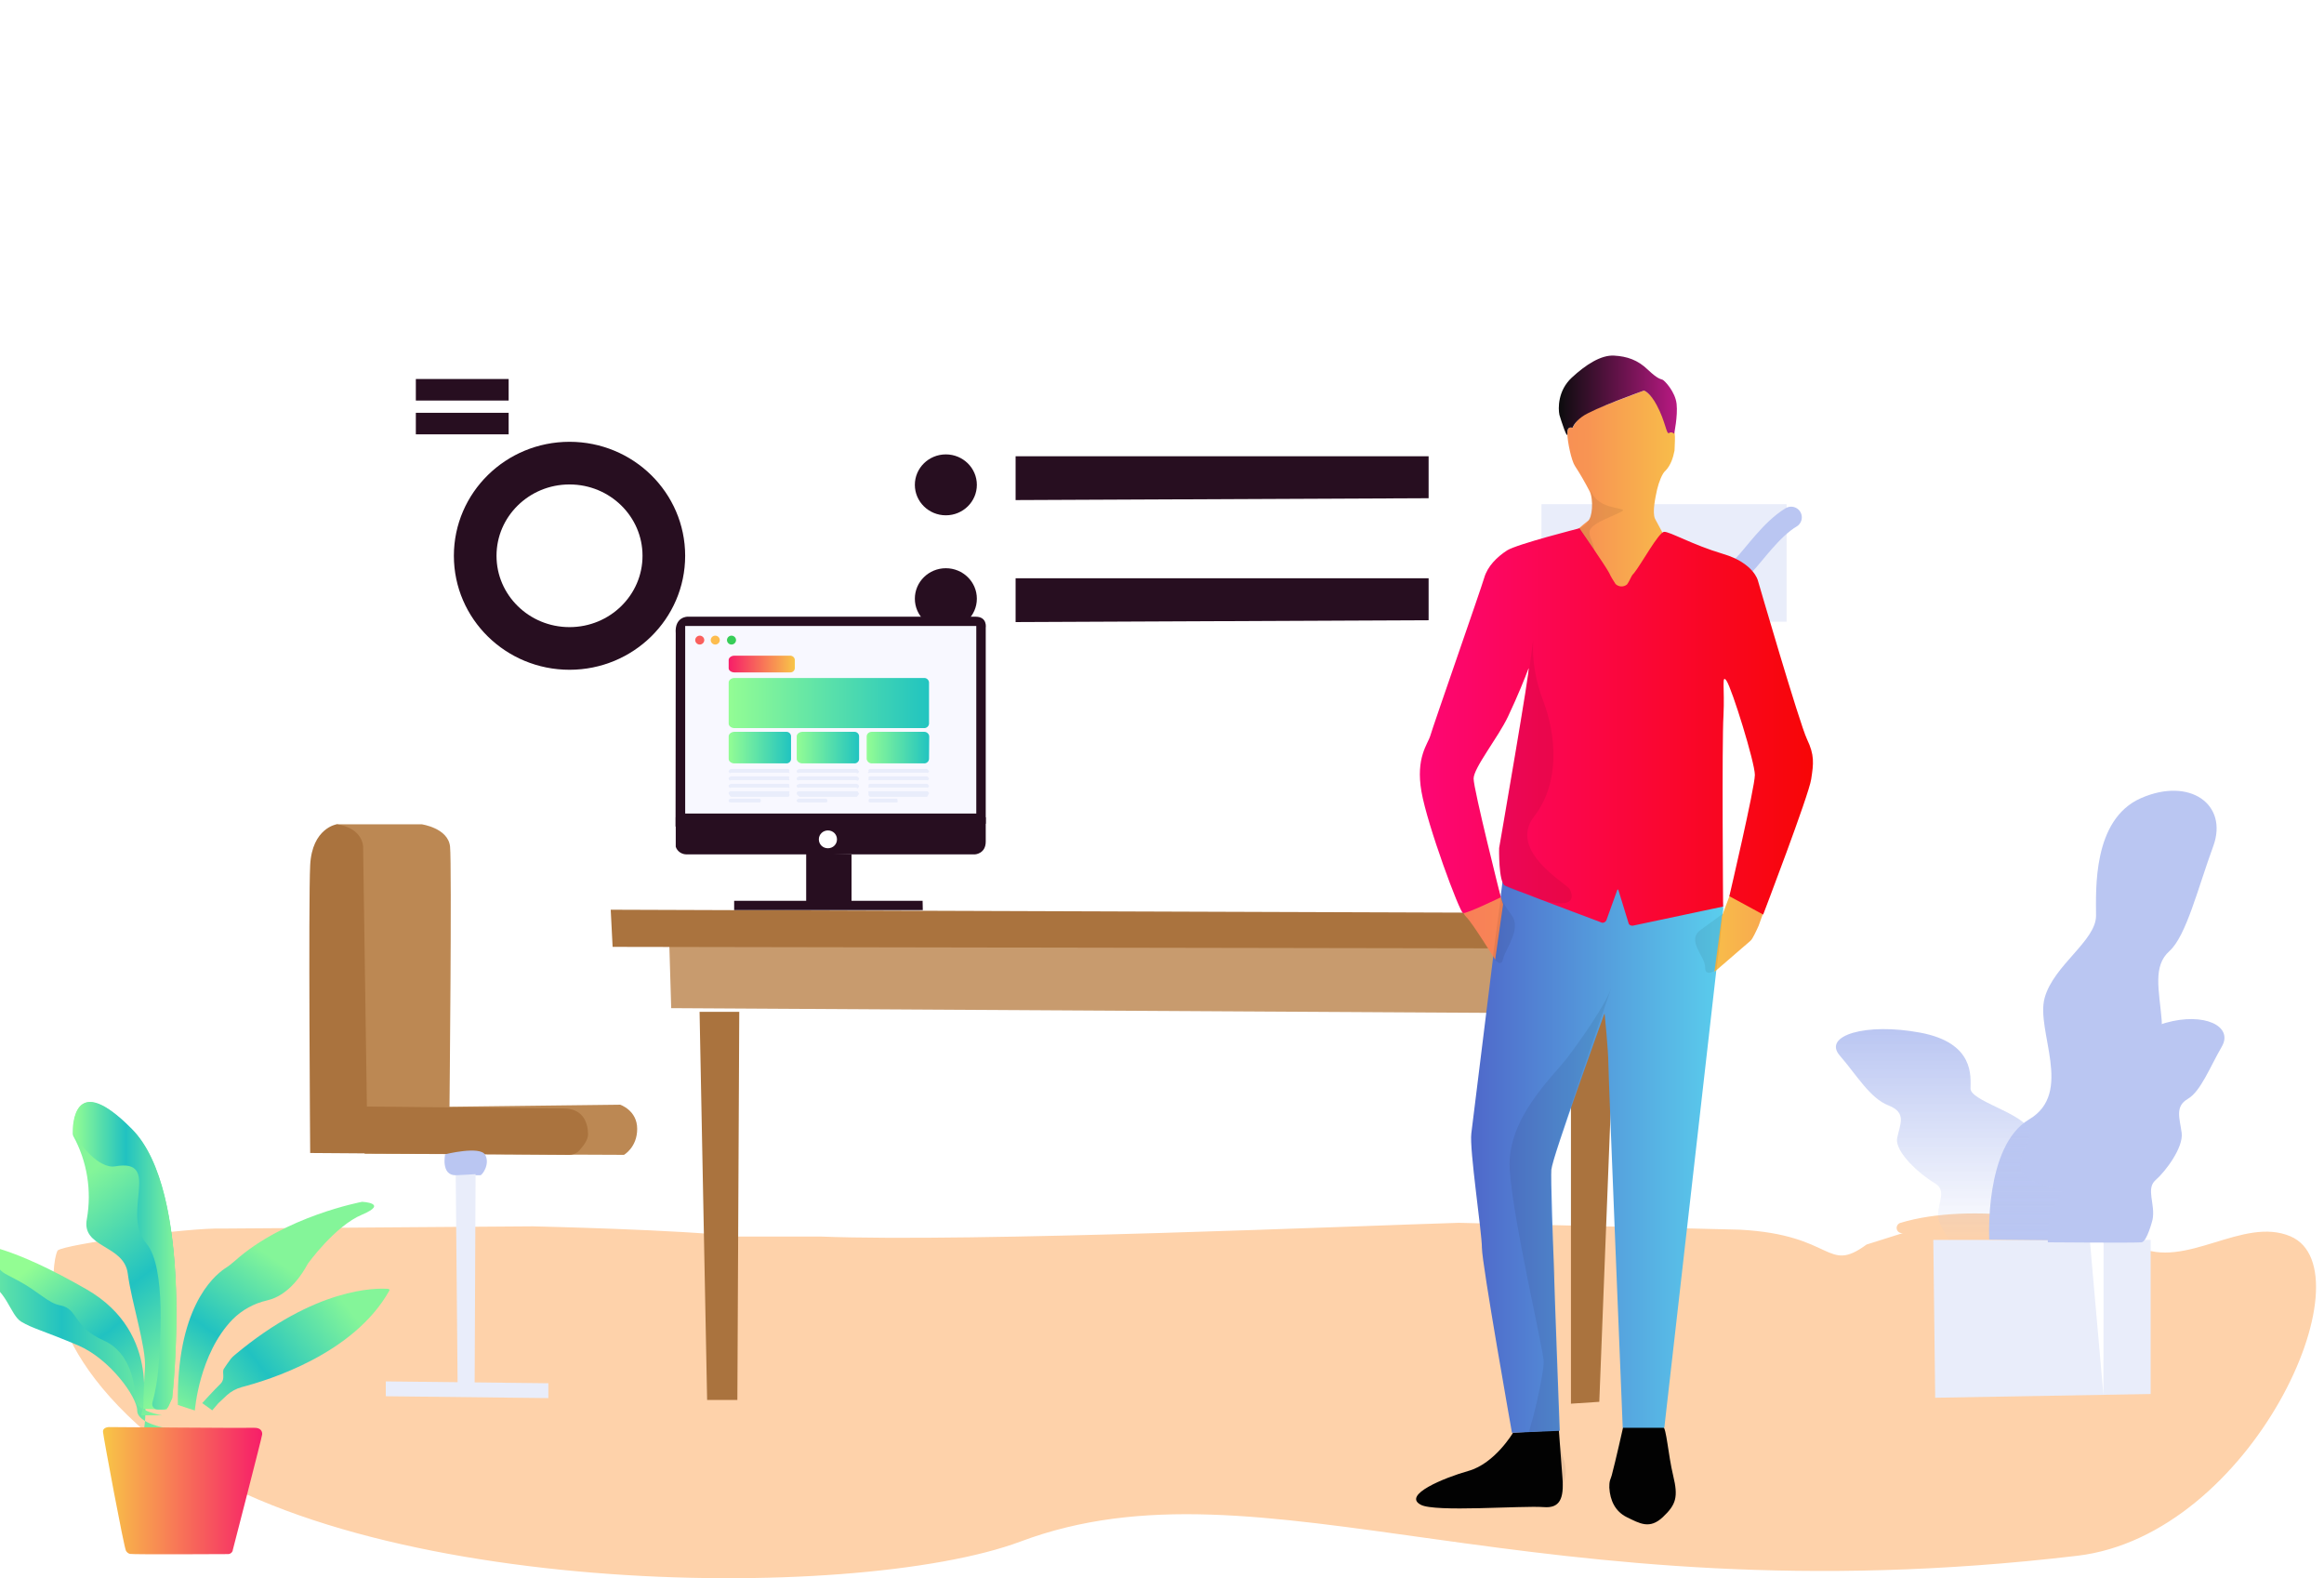 <svg width="327" height="222" viewBox="0 0 327 222" fill="none" xmlns="http://www.w3.org/2000/svg">
<g clip-path="url(#clip0_2_319)">
<path d="M10.08 99.468C5.266 90.769 3.883 80.609 6.25 70.996C12.979 43.752 32.022 -4.075 82.422 2.69C152.37 12.094 172.716 14.445 201.413 5.616C230.11 -3.213 279.739 -3.187 295.271 16.77C304.686 28.863 336.521 83.116 316.202 101.923C295.882 120.73 326.043 157.926 326.973 177.673C327.904 197.42 298.888 199.98 262.398 200.581C225.908 201.182 13.936 194.338 13.936 194.338C13.936 194.338 -13.245 148.313 8.298 131.884C21.623 121.696 15.639 109.524 10.08 99.468V99.468Z" fill="white" fill-opacity="0.18"/>
<path d="M31.277 172.815C26.623 172.658 9.149 175.009 8.112 175.897C7.846 176.132 4.016 187.312 20.851 201.73C47.767 224.821 120.162 225.605 143.619 216.828C177.662 204.081 214.977 227.982 292.292 218.839C317 215.914 333.516 178.744 322.293 173.912C315.564 171.038 307.505 178.666 300.75 175.322C292.957 171.456 277.185 169.053 267.425 172.005C267.026 172.109 266.786 172.527 266.893 172.919C266.999 173.285 267.371 173.52 267.77 173.442L262.637 175.061C256.919 179.24 258.196 173.677 244.791 172.971L205.269 172.005C191.147 172.423 136.758 174.774 115.481 173.938H103.778C95.959 172.971 75.719 172.527 74.975 172.501L31.277 172.815V172.815Z" fill="#FED2AA"/>
<path d="M47.368 115.95H59.336C59.336 115.95 63.059 116.472 63.325 119.084C63.592 121.696 63.246 155.679 63.246 155.679L87.262 155.392C87.262 155.392 89.656 156.176 89.656 158.788C89.656 161.4 87.794 162.445 87.794 162.445L51.304 162.288L47.368 115.95" fill="#BC8853"/>
<path d="M47.368 115.95C47.368 115.95 43.91 116.472 43.644 121.696C43.378 126.921 43.644 162.184 43.644 162.184L80.108 162.445C80.64 162.445 81.145 162.236 81.491 161.844C82.023 161.269 82.741 160.381 82.741 159.571C82.741 158.161 82.209 155.915 79.283 155.915C76.358 155.915 51.623 155.653 51.623 155.653L51.091 119.084C51.091 119.11 51.091 116.472 47.368 115.95V115.95Z" fill="#AA733E"/>
<path d="M62.634 162.366C62.634 162.366 61.996 165.318 64.123 165.318H67.581C67.847 165.318 68.99 163.751 68.272 162.445C67.554 161.139 62.634 162.366 62.634 162.366Z" fill="#BAC6F2"/>
<path d="M64.123 165.344L64.389 194.834H66.783L66.916 165.161L64.123 165.344Z" fill="#E9EDFA"/>
<path d="M54.283 194.312L77.156 194.573V196.663L54.283 196.402V194.312Z" fill="#E9EDFA"/>
<path d="M99.496 196.924L98.433 142.332H104.018L103.752 196.924H99.496ZM221.041 142.593H227.158L225.03 197.185L221.041 197.447V142.593Z" fill="#AA733E"/>
<path d="M94.177 132.928L94.443 141.809L229.818 142.593L229.977 132.667L94.177 132.928Z" fill="#C89B6E"/>
<path d="M85.932 127.965L238.062 128.488V133.451L86.198 133.19L85.932 127.965Z" fill="#AA733E"/>
<path d="M272.026 174.408L272.292 196.611L302.611 196.088V174.408H272.026Z" fill="#E9EDFA"/>
<path d="M295.962 196.193L295.989 174.408H294.047" fill="white"/>
<path d="M279.898 174.356C279.898 174.356 279.18 161.191 285.51 157.456C291.84 153.72 286.414 144.996 287.691 140.373C288.967 135.749 294.925 132.354 294.925 128.801C294.925 125.249 294.393 115.271 301.255 112.267C308.117 109.263 313.569 113.155 311.415 119.032C309.26 124.909 307.611 131.675 305.244 133.79C302.877 135.906 303.808 139.302 304.154 143.403C304.5 147.504 301.255 154.243 299.446 156.75C297.638 159.258 299.446 163.516 298.914 167.956C298.914 167.956 297.93 174.173 296.92 174.382C295.909 174.591 279.898 174.356 279.898 174.356V174.356Z" fill="#BAC6F2"/>
<path d="M294.047 174.774C294.047 174.774 294.845 168.505 287.771 166.729C280.696 164.952 286.76 160.799 285.35 158.605C283.941 156.411 277.265 154.791 277.265 153.12C277.265 151.448 277.877 146.694 270.191 145.257C262.504 143.821 256.44 145.675 258.861 148.47C261.281 151.265 263.116 154.478 265.722 155.497C268.329 156.515 267.345 158.109 266.946 160.068C266.547 162.027 270.191 165.24 272.212 166.415C274.233 167.591 272.212 169.628 272.824 171.744C272.824 171.744 273.941 174.695 275.031 174.8C276.122 174.904 294.047 174.774 294.047 174.774V174.774Z" fill="url(#paint0_linear_2_319)"/>
<path d="M288.143 174.748C288.143 174.748 287.584 168.191 292.505 166.337C297.425 164.482 293.223 160.146 294.18 157.847C295.138 155.549 299.819 153.877 299.819 152.101C299.819 150.325 299.393 145.388 304.739 143.873C310.085 142.358 314.314 144.317 312.611 147.242C310.909 150.168 309.659 153.511 307.824 154.582C305.989 155.653 306.707 157.325 306.973 159.362C307.239 161.4 304.712 164.769 303.303 165.997C301.893 167.225 303.303 169.367 302.877 171.561C302.877 171.561 302.106 174.643 301.335 174.748C300.563 174.852 288.143 174.748 288.143 174.748V174.748Z" fill="#BAC6F2"/>
<path d="M117.529 48.506L117.715 98.606L259.605 98.397V48.898L117.529 48.506Z" fill="white"/>
<path d="M142.901 64.179V70.343L201.014 70.082V64.179H142.901ZM142.901 81.34V87.504L201.014 87.243V81.34H142.901Z" fill="#270E20"/>
<path d="M133.087 72.485C135.496 72.485 137.449 70.567 137.449 68.201C137.449 65.835 135.496 63.917 133.087 63.917C130.678 63.917 128.725 65.835 128.725 68.201C128.725 70.567 130.678 72.485 133.087 72.485Z" fill="#270E20"/>
<path d="M133.087 88.497C135.496 88.497 137.449 86.579 137.449 84.213C137.449 81.847 135.496 79.929 133.087 79.929C130.678 79.929 128.725 81.847 128.725 84.213C128.725 86.579 130.678 88.497 133.087 88.497Z" fill="#270E20"/>
<path d="M216.892 70.918H251.387V87.452H216.892V70.918Z" fill="#E9EDFA"/>
<path d="M216.333 86.668C216.333 86.668 219.02 80.896 221.573 81.523C224.126 82.15 224.764 84.788 226.679 83.665C228.594 82.541 229.844 77.996 231.706 77.265C234.366 76.246 235.243 77.37 238.834 79.381C242.424 81.392 243.94 80.948 245.403 79.459C246.759 78.101 249.259 74.418 252.025 72.772" stroke="#BAC6F2" stroke-width="3" stroke-linecap="round" stroke-linejoin="round"/>
<path d="M55.134 49.159H106.465V97.091H55.134V49.159Z" fill="white"/>
<path d="M80.134 91.213C87.464 91.213 93.406 85.378 93.406 78.179C93.406 70.981 87.464 65.145 80.134 65.145C72.805 65.145 66.863 70.981 66.863 78.179C66.863 85.378 72.805 91.213 80.134 91.213Z" stroke="#270E20" stroke-width="6" stroke-linecap="round" stroke-linejoin="round"/>
<path d="M58.512 53.312H71.57V56.342H58.512V53.312ZM58.512 58.066H71.57V61.096H58.512V58.066Z" fill="#270E20"/>
<path d="M96.677 120.181H137.183C137.183 120.181 138.699 120.103 138.699 118.379V114.957H95.081V119.11C95.294 119.764 95.932 120.208 96.677 120.181Z" fill="#270E20"/>
<path d="M95.081 89.098L95.055 116.263L138.699 115.872V88.314C138.699 88.314 138.965 86.747 137.263 86.747H96.73C96.73 86.747 94.895 86.747 95.081 89.098ZM113.433 127.469V119.92L119.816 120.181V126.816L113.433 127.469Z" fill="#270E20"/>
<path d="M103.3 126.712H129.816L129.843 128.018H103.3V126.712Z" fill="#270E20"/>
<path d="M116.491 116.812C117.209 116.812 117.768 117.36 117.768 118.066C117.768 118.771 117.209 119.319 116.491 119.319C115.773 119.319 115.215 118.771 115.215 118.066C115.215 117.36 115.8 116.812 116.491 116.812Z" fill="white"/>
<path d="M96.411 88.053H137.369V114.435H96.411V88.053Z" fill="#F8F8FF"/>
<path d="M98.459 89.411C98.805 89.411 99.097 89.699 99.097 90.038C99.097 90.378 98.805 90.665 98.459 90.665C98.113 90.665 97.821 90.378 97.821 90.038C97.821 89.699 98.113 89.411 98.459 89.411Z" fill="#FA5F5D"/>
<path d="M100.64 89.411C100.986 89.411 101.278 89.699 101.278 90.038C101.278 90.378 100.986 90.665 100.64 90.665C100.294 90.665 100.002 90.378 100.002 90.038C100.002 89.699 100.294 89.411 100.64 89.411Z" fill="#FDBC4E"/>
<path d="M102.927 89.411C103.273 89.411 103.565 89.699 103.565 90.038C103.565 90.378 103.273 90.665 102.927 90.665C102.581 90.665 102.289 90.378 102.289 90.038C102.289 89.699 102.581 89.411 102.927 89.411Z" fill="#37CD58"/>
<path d="M111.837 94.008C111.81 94.348 111.518 94.609 111.172 94.583H103.326C102.927 94.583 102.528 94.322 102.528 94.008V92.833C102.528 92.52 102.901 92.232 103.326 92.232H111.145C111.491 92.206 111.81 92.467 111.837 92.807V94.008Z" fill="url(#paint1_linear_2_319)"/>
<path d="M130.72 101.792C130.694 102.158 130.374 102.445 130.002 102.419H103.326C102.927 102.419 102.528 102.132 102.528 101.792V95.994C102.528 95.654 102.927 95.367 103.326 95.367H130.002C130.374 95.341 130.694 95.628 130.72 95.994V101.792Z" fill="url(#paint2_linear_2_319)"/>
<path d="M111.305 106.755C111.305 107.095 111.012 107.382 110.667 107.382H103.326C102.901 107.382 102.528 107.095 102.528 106.755V103.569C102.528 103.229 102.927 102.942 103.326 102.942H110.614C110.959 102.916 111.278 103.177 111.305 103.543V106.755Z" fill="url(#paint3_linear_2_319)"/>
<path d="M120.88 106.755C120.88 107.095 120.587 107.382 120.241 107.382H112.901C112.475 107.382 112.103 107.095 112.103 106.755V103.569C112.103 103.229 112.502 102.942 112.901 102.942H120.188C120.534 102.916 120.853 103.177 120.88 103.543V106.755Z" fill="url(#paint4_linear_2_319)"/>
<path d="M130.72 106.755C130.694 107.121 130.374 107.408 130.002 107.382H122.715C122.316 107.408 121.997 107.121 121.943 106.755V103.569C121.97 103.177 122.316 102.916 122.715 102.942H130.002C130.374 102.916 130.72 103.203 130.747 103.569L130.72 106.755Z" fill="url(#paint5_linear_2_319)"/>
<path d="M120.88 108.558C120.826 108.688 120.72 108.767 120.587 108.793C120.56 108.793 120.56 108.793 120.534 108.688H112.502C112.342 108.793 112.103 108.688 112.103 108.558V108.453C112.103 108.323 112.342 108.192 112.502 108.166H120.534C120.667 108.192 120.747 108.297 120.773 108.401C120.773 108.427 120.773 108.427 120.853 108.453L120.88 108.558V108.558ZM120.88 109.576C120.826 109.707 120.72 109.812 120.587 109.838C120.587 109.838 120.56 109.838 120.56 109.733H112.502C112.342 109.838 112.103 109.733 112.103 109.576V109.472C112.103 109.341 112.342 109.237 112.502 109.211H120.534C120.667 109.237 120.8 109.341 120.853 109.472L120.88 109.576ZM120.88 110.621C120.826 110.778 120.693 110.882 120.56 110.909V110.778H112.502C112.369 110.856 112.209 110.83 112.129 110.7C112.103 110.673 112.103 110.647 112.103 110.621V110.517C112.103 110.386 112.342 110.308 112.502 110.256H120.534C120.667 110.282 120.8 110.386 120.853 110.517L120.88 110.621ZM120.88 111.64C120.8 111.797 120.693 111.953 120.56 112.084H112.502C112.342 111.953 112.103 111.797 112.103 111.64V111.535C112.103 111.405 112.342 111.248 112.502 111.3H120.534C120.64 111.274 120.747 111.353 120.773 111.457V111.535L120.853 111.562L120.88 111.64V111.64ZM116.411 112.685C116.411 112.815 116.332 112.868 116.172 112.868H112.475C112.316 112.868 112.103 112.815 112.103 112.685V112.58C112.103 112.45 112.316 112.345 112.475 112.345H116.172C116.305 112.345 116.411 112.45 116.411 112.58V112.685ZM130.72 108.558C130.561 108.688 130.587 108.793 130.428 108.688H122.396C122.263 108.793 122.13 108.714 122.13 108.584L122.209 108.558V108.453C122.13 108.323 122.236 108.192 122.396 108.166H130.428C130.587 108.218 130.561 108.323 130.72 108.453V108.558ZM130.72 109.576C130.561 109.707 130.587 109.838 130.428 109.733H122.396C122.236 109.838 122.13 109.733 122.209 109.576V109.472C122.13 109.341 122.236 109.237 122.396 109.211H130.428C130.587 109.263 130.561 109.341 130.72 109.472V109.576ZM130.72 110.621C130.561 110.752 130.587 110.909 130.428 110.778H122.396C122.236 110.882 122.13 110.778 122.209 110.621V110.517C122.13 110.386 122.236 110.308 122.396 110.256H130.428C130.587 110.308 130.561 110.386 130.72 110.517V110.621ZM130.72 111.64C130.561 111.771 130.587 111.953 130.428 112.084H122.396C122.236 111.927 122.13 111.797 122.209 111.64V111.535C122.156 111.483 122.156 111.379 122.209 111.327C122.263 111.3 122.316 111.274 122.369 111.3H130.428C130.587 111.248 130.561 111.405 130.72 111.535V111.64V111.64ZM126.305 112.685C126.305 112.815 126.305 112.868 126.172 112.868H122.449C122.289 112.868 122.209 112.815 122.209 112.685V112.58C122.209 112.45 122.316 112.345 122.449 112.345H126.146C126.305 112.345 126.279 112.45 126.279 112.58L126.305 112.685ZM111.039 108.558C111.145 108.688 111.092 108.793 110.933 108.688H102.874C102.768 108.767 102.635 108.741 102.581 108.662C102.555 108.636 102.555 108.61 102.528 108.558V108.453C102.581 108.297 102.714 108.192 102.874 108.166H110.906C111.066 108.218 111.119 108.323 111.012 108.453L111.039 108.558ZM111.039 109.576C111.145 109.707 111.092 109.838 110.933 109.733H102.874C102.714 109.864 102.581 109.733 102.528 109.576V109.472C102.555 109.341 102.714 109.237 102.874 109.211H110.906C111.066 109.263 111.119 109.341 111.012 109.472L111.039 109.576ZM111.039 110.621C111.145 110.752 111.092 110.909 110.933 110.778H102.874C102.714 110.909 102.581 110.778 102.528 110.621V110.517C102.555 110.386 102.714 110.308 102.874 110.256H110.906C111.066 110.308 111.119 110.386 111.012 110.517L111.039 110.621ZM108.645 111.3H110.933C111.092 111.248 111.145 111.405 111.039 111.535V111.64C111.145 111.771 111.092 111.953 110.933 112.084H102.874C102.714 111.98 102.608 111.823 102.528 111.64V111.535C102.555 111.379 102.714 111.274 102.874 111.3H108.645ZM107.05 112.685C107.05 112.815 106.97 112.868 106.81 112.868H102.821C102.661 112.868 102.528 112.815 102.528 112.685V112.58C102.555 112.45 102.688 112.345 102.821 112.345H106.81C106.943 112.345 107.05 112.45 107.05 112.554V112.685V112.685Z" fill="#E9EDFB"/>
<path d="M20.289 200.839C20.289 200.839 22.629 188.353 10.289 181.666C-2.026 174.979 -2.611 175.057 -5.057 174.3C-6.467 173.83 -7.903 174.822 -6.281 176.808C-4.659 178.819 -5.589 179.315 -2.345 180.203C0.9 181.091 1.379 184.957 3.001 185.924C4.624 186.89 6.033 187.151 10.98 189.241C15.475 191.148 19.305 196.529 19.305 198.409C19.305 200.29 23.693 200.943 23.693 200.943L20.289 200.839V200.839Z" fill="url(#paint6_linear_2_319)"/>
<path d="M19.863 199.088C19.863 199.088 23.002 187.595 12.204 181.379C1.405 175.162 -2.345 175.24 -4.499 174.483C-5.722 174.039 -2.371 175.554 -0.962 177.382C0.448 179.237 0.102 178.819 2.629 180.177C5.554 181.77 6.778 183.312 8.507 183.625C11.007 184.095 10.262 186.655 14.597 188.562C18.507 190.312 19.012 194.988 19.012 196.738C19.012 198.514 22.842 199.088 22.842 199.088H19.863V199.088Z" fill="url(#paint7_linear_2_319)"/>
<path d="M30.714 197.391L31.938 196.241C32.523 195.719 33.241 195.327 34.012 195.118C37.816 194.126 49.81 190.443 54.784 181.535C54.837 181.457 54.784 181.353 54.704 181.326H54.678C54.651 181.326 54.624 181.3 54.624 181.3C52.975 181.17 44.438 181.039 33.028 190.599C32.816 190.756 32.629 190.965 32.47 191.148C32.177 191.54 31.698 192.219 31.486 192.558C31.193 193.081 31.778 193.943 30.98 194.7C30.183 195.458 28.454 197.365 28.454 197.365L29.863 198.383L30.714 197.391V197.391Z" fill="url(#paint8_linear_2_319)"/>
<path d="M24.225 196.659C24.225 196.659 27.496 167.9 18.56 158.863C10.342 150.556 10.209 158.183 10.235 159.489C10.235 159.62 10.289 159.698 10.315 159.803C12.257 163.355 12.921 167.456 12.23 171.427C11.379 175.58 17.443 175.031 17.975 179.132C18.507 183.233 20.608 189.554 20.395 192.454C20.182 195.353 20.156 198.174 20.156 198.174L23.454 198.279L24.225 196.659V196.659Z" fill="url(#paint9_linear_2_319)"/>
<path d="M24.198 196.738C24.225 196.685 24.252 196.607 24.252 196.529C24.464 194.648 27.204 167.561 18.587 158.836C10.421 150.556 10.289 158.053 10.342 159.411C10.368 159.568 10.448 159.725 10.528 159.855C11.14 160.717 13.826 164.479 16.22 164.061C22.842 162.911 16.991 170.721 20.581 174.901C23.454 178.192 22.496 189.581 22.283 192.506C22.15 194.152 21.858 195.771 21.432 197.365C21.352 197.782 21.645 198.174 22.044 198.253H22.097C22.15 198.253 22.204 198.279 22.257 198.279H22.869C23.241 198.305 23.56 198.122 23.72 197.809L24.198 196.738V196.738Z" fill="url(#paint10_linear_2_319)"/>
<path d="M27.416 198.409C27.416 198.409 28.002 190.443 32.736 185.584C34.066 184.252 35.741 183.338 37.576 182.92C38.986 182.606 41.3 181.483 43.321 177.748C43.321 177.748 47.124 172.445 50.954 170.852C54.757 169.232 50.954 169.05 50.954 169.05C50.954 169.05 40.05 171.087 33.055 177.356C32.603 177.748 32.151 178.114 31.645 178.427C29.837 179.655 24.81 184.226 25.023 197.626L27.416 198.409V198.409Z" fill="url(#paint11_linear_2_319)"/>
<g filter="url(#filter0_d_2_319)">
<path d="M36.885 197.782C36.885 197.782 37.044 196.816 35.741 196.842C34.597 196.894 15.342 196.738 15.342 196.738C15.342 196.738 14.438 196.738 14.491 197.417C14.544 198.096 17.47 213.847 17.735 214.16C17.868 214.369 18.055 214.526 18.294 214.578C18.666 214.683 32.177 214.604 32.177 214.604C32.496 214.552 32.736 214.317 32.762 214.003C32.762 214.003 36.911 197.965 36.885 197.782" fill="url(#paint12_linear_2_319)"/>
</g>
<path d="M235.429 207.581C234.711 204.604 234.472 200.79 233.993 200.712H233.461L228.381 200.764C228.381 200.764 227.318 205.518 226.786 207.503C226.732 207.634 226.653 207.973 226.546 208.208C226.44 208.548 226.44 208.914 226.44 209.253C226.546 211.055 227.264 212.597 228.887 213.406C230.722 214.294 232.105 215.156 233.967 213.406C235.855 211.63 236.147 210.559 235.429 207.581V207.581ZM219.339 201.182L212.902 201.521C212.902 201.521 210.349 205.857 206.626 206.902C203.115 207.895 197.317 210.298 199.897 211.656C201.812 212.753 214.206 211.761 217.211 211.996C219.472 212.179 220.083 210.82 219.844 207.843C219.684 205.596 219.339 201.182 219.339 201.182Z" fill="#020202"/>
<path d="M211.626 122.271C211.626 122.271 207.317 157.142 207.025 159.415C206.732 161.687 208.514 173.311 208.514 175.531C208.514 177.751 212.743 201.547 212.743 201.547L219.472 201.26C219.472 201.26 218.115 166.232 218.275 164.534C218.408 162.837 225.775 142.515 225.775 142.515C225.775 142.515 226.307 147.896 226.307 149.593C226.307 151.291 228.328 200.842 228.328 200.842H234.179L242.477 127.861L242.344 126.45L211.626 122.271V122.271Z" fill="url(#paint13_linear_2_319)"/>
<path d="M231.387 54.906C231.387 54.906 224.95 57.361 223.514 57.91C222.078 58.484 221.254 60.208 221.254 60.208C221.254 60.208 220.535 59.79 220.535 60.966C220.535 62.141 221.121 64.832 221.599 65.537C222.371 66.712 223.036 67.888 223.674 69.115C224.259 70.343 224.046 72.877 223.434 73.269C222.823 73.634 211.972 83.273 211.972 83.273L202.929 110.569L204.126 119.189L205.961 127.678C205.961 127.678 205.588 128.279 206.333 129.01C207.104 129.715 210.376 134.992 210.376 134.992L211.493 127.208L207.796 115.663L206.493 105.946L215.136 88.602L245.084 93.826L248.355 112.737L242.291 128.853L241.227 136.716L246.307 132.328C246.6 132.092 247.158 130.865 247.451 130.212L250.483 121.827L252.743 108.427C252.743 108.427 233.834 74.966 232.876 72.981C232.451 72.093 232.929 69.925 233.169 68.828C233.408 67.835 233.887 66.556 234.366 66.19C235.084 65.432 235.429 64.361 235.616 63.369C235.616 62.664 235.908 59.921 235.19 60.6C235.057 60.783 234.525 59.947 234.286 58.85C233.834 57.257 232.69 55.925 231.387 54.906V54.906Z" fill="url(#paint14_linear_2_319)"/>
<path d="M228.94 82.202C228.461 82.62 227.743 82.568 227.317 82.15C226.972 81.627 226.653 81.105 226.413 80.582C225.934 79.642 222.238 74.313 222.238 74.313C222.238 74.313 213.461 76.534 212.051 77.422C210.615 78.362 209.312 79.642 208.833 81.288C208.354 82.933 201.572 102.315 201.253 103.49C200.907 104.666 199.179 106.546 200.003 111.327C200.828 116.107 205.376 128.305 205.854 128.436C206.333 128.566 211.174 126.215 211.174 126.215C211.174 126.215 207.344 111.039 207.344 109.524C207.344 108.009 210.801 103.725 212.184 100.8C213.567 97.874 214.578 95.341 215.057 94.061C215.535 92.781 210.934 119.293 210.934 119.293C210.934 119.293 210.828 124.1 211.759 124.57C212.61 124.988 222.929 128.854 225.349 129.768C225.589 129.872 225.881 129.715 226.014 129.48L227.557 125.197C227.557 125.144 227.61 125.092 227.663 125.144C227.716 125.144 227.716 125.197 227.716 125.197L229.153 129.872C229.206 130.107 229.498 130.238 229.738 130.212L242.451 127.521C242.451 127.521 242.265 104.483 242.504 100.617C242.69 96.856 242.211 94.714 242.929 95.759C243.701 96.882 246.919 107.252 246.919 109.002C246.919 110.752 243.328 126.059 243.328 126.059L248.089 128.645C248.089 128.645 254.525 111.823 254.845 109.603C255.19 107.382 255.323 106.207 254.259 103.987C253.196 101.766 247.344 81.653 247.344 81.653C247.344 81.653 246.759 79.198 242.451 77.918C238.142 76.638 234.924 74.757 234.153 74.81C233.381 74.862 230.988 79.276 229.924 80.609C229.419 81.105 229.525 81.34 228.94 82.202V82.202Z" fill="url(#paint15_linear_2_319)"/>
<path d="M231.334 54.932C231.334 54.932 224.073 57.518 222.61 58.615C221.493 59.425 221.254 60.182 221.254 60.182C221.254 60.182 220.482 59.843 220.536 60.94C220.589 62.037 219.684 59.242 219.418 58.354C219.232 57.466 219.179 54.958 221.147 53.13C223.115 51.301 225.27 49.917 227.105 50.021C228.94 50.126 230.429 50.622 231.865 52.006C233.302 53.365 233.647 53.286 233.94 53.417C234.233 53.547 235.722 55.115 235.908 56.813C236.094 58.51 235.562 61.018 235.562 61.018C235.562 61.018 235.217 60.652 234.844 60.913C234.472 61.175 234.366 59.32 233.115 56.995C232.211 55.271 231.334 54.932 231.334 54.932V54.932Z" fill="url(#paint16_linear_2_319)"/>
<path opacity="0.07" d="M226.732 138.936C225.908 141.287 222.69 145.91 220.589 148.705C218.488 151.474 211.998 157.325 212.424 164.456C212.849 171.587 217.211 189.924 217.211 191.569C217.211 193.215 215.589 200.999 214.339 203.402C213.089 205.805 212.503 210.089 213.142 210.089C214.285 210.037 215.482 209.906 216.652 209.619C217.716 209.384 218.754 209.149 219.764 208.809C220.19 208.626 220.296 207.242 220.296 207.242C220.349 206.667 220.243 206.066 220.11 205.544C219.817 204.656 219.578 203.742 219.445 202.853C219.206 196.167 218.594 180.651 218.727 179.554C218.966 177.516 217.291 167.303 218.833 162.262C220.349 157.247 226.732 138.936 226.732 138.936V138.936ZM211.174 126.215L210.057 134.6C210.057 134.6 211.174 136.35 211.493 134.887C211.839 133.425 214.126 130.682 212.69 128.723C211.253 126.764 211.174 126.215 211.174 126.215V126.215ZM242.371 128.54L241.999 132.537L241.52 136.402C241.52 136.402 239.898 137.578 239.924 136.063C239.977 134.548 237.185 132.301 239.312 130.786C241.44 129.271 242.371 128.54 242.371 128.54V128.54ZM222.184 74.366C222.477 74.313 220.801 74.731 222.291 74.261C224.844 73.451 223.78 68.75 223.78 68.75C223.78 68.75 224.02 70.5 226.413 71.205C228.807 71.91 229.445 71.388 225.828 73.034C222.238 74.679 224.099 75.254 224.339 77.422M214.977 95.68L210.934 119.711C210.934 119.711 210.987 123.995 211.759 124.622C212.53 125.223 215.11 125.667 215.695 126.085C216.28 126.503 222.504 128.54 220.881 125.092C220.509 124.335 212.104 119.711 215.855 114.853C219.605 109.994 218.913 103.307 217.158 98.632C216.094 95.889 215.562 92.964 215.722 90.064L214.977 95.68Z" fill="black"/>
</g>
<defs>
<filter id="filter0_d_2_319" x="10.489" y="196.738" width="30.402" height="25.895" filterUnits="userSpaceOnUse" color-interpolation-filters="sRGB">
<feFlood flood-opacity="0" result="BackgroundImageFix"/>
<feColorMatrix in="SourceAlpha" type="matrix" values="0 0 0 0 0 0 0 0 0 0 0 0 0 0 0 0 0 0 127 0" result="hardAlpha"/>
<feOffset dy="4"/>
<feGaussianBlur stdDeviation="2"/>
<feComposite in2="hardAlpha" operator="out"/>
<feColorMatrix type="matrix" values="0 0 0 0 0 0 0 0 0 0 0 0 0 0 0 0 0 0 0.25 0"/>
<feBlend mode="normal" in2="BackgroundImageFix" result="effect1_dropShadow_2_319"/>
<feBlend mode="normal" in="SourceGraphic" in2="effect1_dropShadow_2_319" result="shape"/>
</filter>
<linearGradient id="paint0_linear_2_319" x1="276.198" y1="144.759" x2="276.198" y2="174.84" gradientUnits="userSpaceOnUse">
<stop stop-color="#BAC6F2"/>
<stop offset="1" stop-color="#BAC6F2" stop-opacity="0"/>
</linearGradient>
<linearGradient id="paint1_linear_2_319" x1="102.522" y1="93.403" x2="111.831" y2="93.403" gradientUnits="userSpaceOnUse">
<stop stop-color="#F71D69"/>
<stop offset="1" stop-color="#F8C648"/>
</linearGradient>
<linearGradient id="paint2_linear_2_319" x1="102.522" y1="98.888" x2="130.714" y2="98.888" gradientUnits="userSpaceOnUse">
<stop stop-color="#93FD94"/>
<stop offset="1" stop-color="#21C4C0"/>
</linearGradient>
<linearGradient id="paint3_linear_2_319" x1="102.522" y1="105.157" x2="111.299" y2="105.157" gradientUnits="userSpaceOnUse">
<stop stop-color="#93FD94"/>
<stop offset="1" stop-color="#21C4C0"/>
</linearGradient>
<linearGradient id="paint4_linear_2_319" x1="112.097" y1="105.157" x2="120.873" y2="105.157" gradientUnits="userSpaceOnUse">
<stop stop-color="#93FD94"/>
<stop offset="1" stop-color="#21C4C0"/>
</linearGradient>
<linearGradient id="paint5_linear_2_319" x1="121.937" y1="105.157" x2="130.714" y2="105.157" gradientUnits="userSpaceOnUse">
<stop stop-color="#93FD94"/>
<stop offset="1" stop-color="#21C4C0"/>
</linearGradient>
<linearGradient id="paint6_linear_2_319" x1="-6.964" y1="187.54" x2="23.753" y2="187.54" gradientUnits="userSpaceOnUse">
<stop stop-color="#93FD93"/>
<stop offset="0.51" stop-color="#21C2C1"/>
<stop offset="1" stop-color="#84F599"/>
</linearGradient>
<linearGradient id="paint7_linear_2_319" x1="4.546" y1="178.012" x2="21.622" y2="199.33" gradientUnits="userSpaceOnUse">
<stop stop-color="#93FD93"/>
<stop offset="0.51" stop-color="#21C2C1"/>
<stop offset="1" stop-color="#84F599"/>
</linearGradient>
<linearGradient id="paint8_linear_2_319" x1="24.643" y1="201.777" x2="48.313" y2="183.129" gradientUnits="userSpaceOnUse">
<stop stop-color="#93FD93"/>
<stop offset="0.51" stop-color="#21C2C1"/>
<stop offset="1" stop-color="#84F599"/>
</linearGradient>
<linearGradient id="paint9_linear_2_319" x1="30.675" y1="192.516" x2="10.522" y2="166.539" gradientUnits="userSpaceOnUse">
<stop stop-color="#93FD93"/>
<stop offset="0.51" stop-color="#21C2C1"/>
<stop offset="1" stop-color="#84F599"/>
</linearGradient>
<linearGradient id="paint10_linear_2_319" x1="10.327" y1="176.637" x2="24.827" y2="176.637" gradientUnits="userSpaceOnUse">
<stop stop-color="#93FD93"/>
<stop offset="0.51" stop-color="#21C2C1"/>
<stop offset="1" stop-color="#84F599"/>
</linearGradient>
<linearGradient id="paint11_linear_2_319" x1="23.584" y1="199.905" x2="38.911" y2="177.336" gradientUnits="userSpaceOnUse">
<stop stop-color="#93FD93"/>
<stop offset="0.51" stop-color="#21C2C1"/>
<stop offset="1" stop-color="#84F599"/>
</linearGradient>
<linearGradient id="paint12_linear_2_319" x1="14.529" y1="205.671" x2="36.909" y2="205.671" gradientUnits="userSpaceOnUse">
<stop stop-color="#F8C547"/>
<stop offset="1" stop-color="#F71D69"/>
</linearGradient>
<linearGradient id="paint13_linear_2_319" x1="206.978" y1="161.904" x2="242.432" y2="161.904" gradientUnits="userSpaceOnUse">
<stop stop-color="#4F68CA"/>
<stop offset="1" stop-color="#5ACEED"/>
</linearGradient>
<linearGradient id="paint14_linear_2_319" x1="202.929" y1="95.814" x2="252.751" y2="95.814" gradientUnits="userSpaceOnUse">
<stop stop-color="#F87B58"/>
<stop offset="0.41" stop-color="#F89453"/>
<stop offset="0.71" stop-color="#F8C548"/>
<stop offset="1" stop-color="#F89C51"/>
</linearGradient>
<linearGradient id="paint15_linear_2_319" x1="199.785" y1="102.253" x2="255.145" y2="102.253" gradientUnits="userSpaceOnUse">
<stop stop-color="#FD0675"/>
<stop offset="1" stop-color="#F80606"/>
</linearGradient>
<linearGradient id="paint16_linear_2_319" x1="219.353" y1="55.584" x2="236" y2="55.584" gradientUnits="userSpaceOnUse">
<stop stop-color="#0C0C0E"/>
<stop offset="1" stop-color="#B91983"/>
</linearGradient>
<clipPath id="clip0_2_319">
<rect width="327" height="222" fill="white"/>
</clipPath>
</defs>
</svg>
